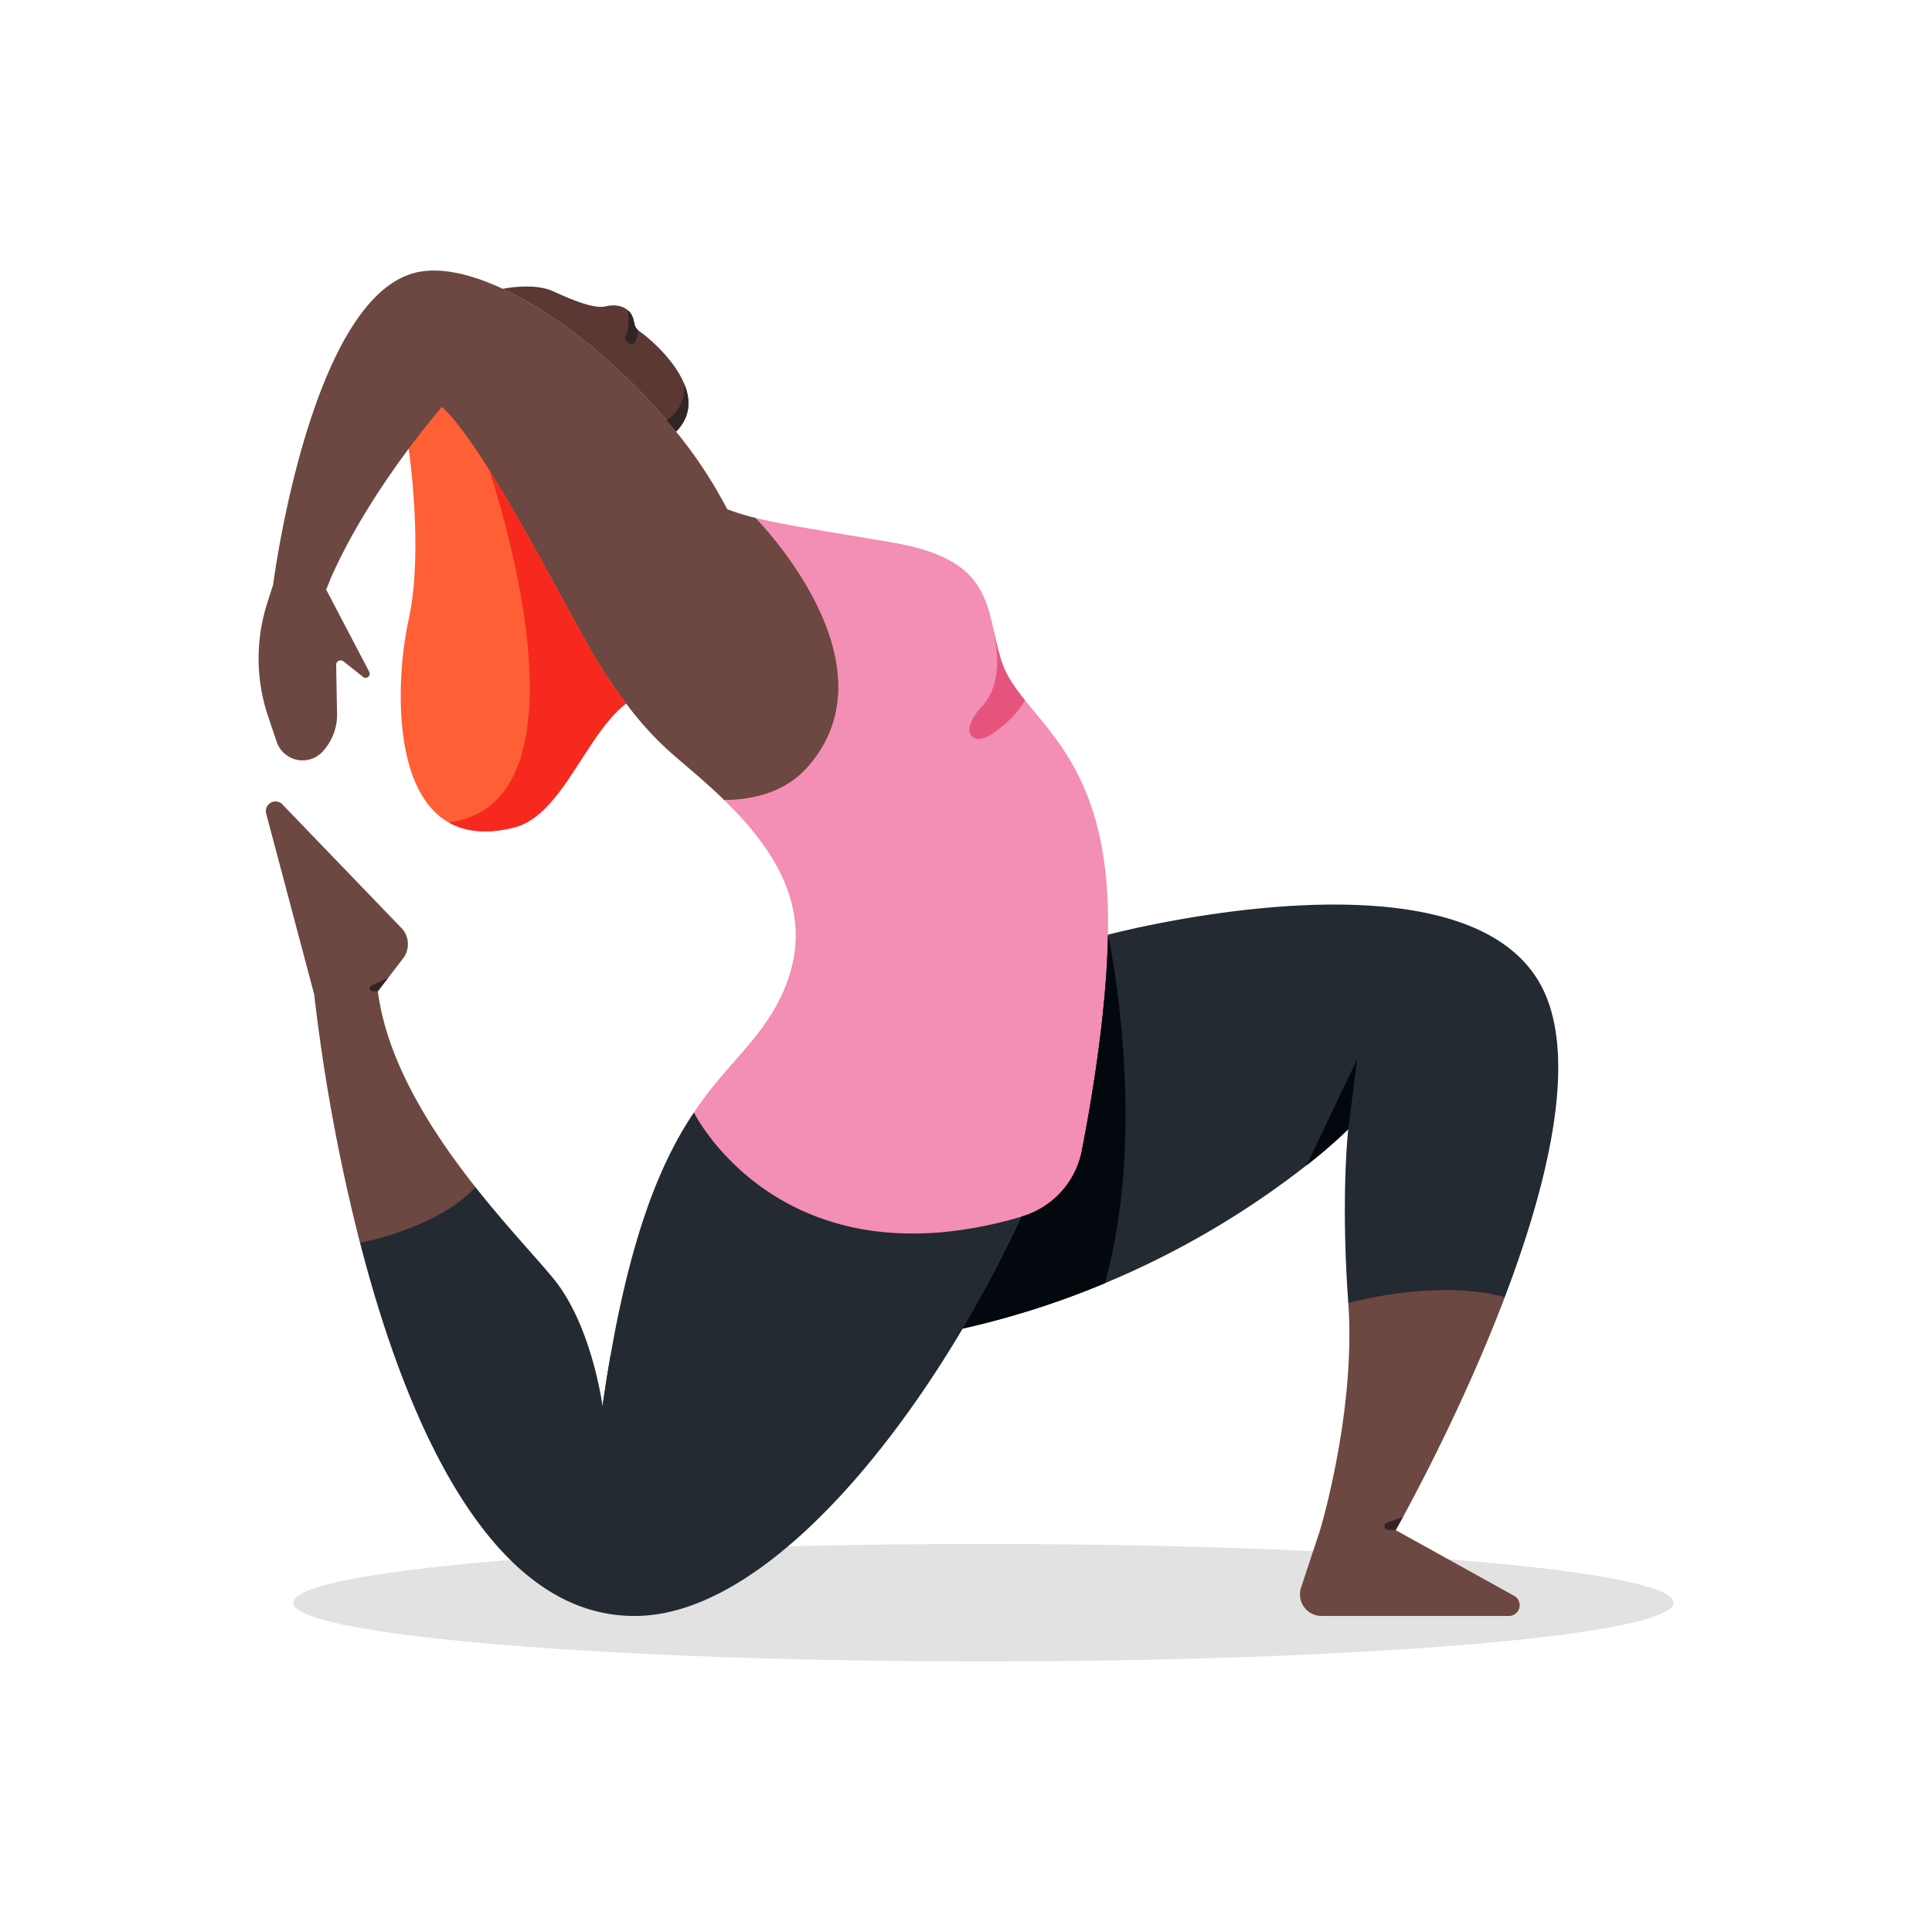 <svg viewBox="0 0 1000 1000" xmlns="http://www.w3.org/2000/svg"><path d="m498.23 687.71-72.27-20s-75.56-27.17-66.68-91.69l107.07-37-7.35-100.35-84.22-24.62-8.84-60.24 24.89-85.81 81 41.75 78.92 187.25 22.72-13.19 55.91 54.67-78.63 121.06z" fill="#6d4741"/><ellipse cx="508.99" cy="829.56" fill="#e2e2e2" rx="357.25" ry="30.41"/><path d="m195.57 513.07 5.32-6.91 8-10.41a12.19 12.19 0 0 0 -.58-14.85l-61.79-64.17a5 5 0 0 0 -8.79 4.23l24.91 93.8a963.93 963.93 0 0 0 23.7 128.52s42 25.58 59.73-28.83c-22.52-28.52-45.73-64.56-50.5-101.38z" fill="#6d4741"/><path d="m783.72 826-61.32-34s1.38-2.39 3.76-6.77c1-1.85 2.2-4 3.54-6.59 10.88-20.38 31.86-61.67 49.17-107.19-39-76.49-81 3.06-81 3.06 4 56.1-14.61 117.49-14.61 117.49l-9.85 29.78a11.19 11.19 0 0 0 10.59 14.64h97a5.56 5.56 0 0 0 2.72-10.42z" fill="#6d4741"/><path d="m528.82 629.72q-3.51 7.5-7.21 15v.06s-38.29 1.24-55.22-6.29l-.28-.13a170.66 170.66 0 0 0 32.57-1.89 219.43 219.43 0 0 0 30.14-6.75z" fill="#03080e"/><path d="m316.86 753.68-5-25.83c1.32-9.33 2.72-18.1 4.17-26.4z" fill="#03080e"/><g fill="#322425"><path d="m200.89 506.16-5.32 6.91h-2.64a1.56 1.56 0 0 1 -.65-3z"/><path d="m726.16 785.18c-2.38 4.38-3.76 6.77-3.76 6.77h-3.78a2 2 0 0 1 -.67-3.88z"/><path d="m228.76 210.6s-3.45 3.94-8.85 10.74l-7.15-25.69z"/><path d="m168.79 305.03-.02.02h-7.61l9.57-4.68z"/></g><path d="m324.06 364.12c-21.09 16.25-33.23 58-58 64.2-14.32 3.57-25.36 2.15-33.8-2.62-30.26-17.12-26.86-77.51-20.73-105.14 7.84-35.3 0-88.3 0-88.3-4.12-17.86 17.23-49.49 17.23-49.49 7 6.47 46.13 26.49 55 40.64 17 27 27.95 49.28 39.82 70.55 0 0 6.51 22.07 6.61 22.24 1.18 2.23 18.17 22.25-6.13 47.92z" fill="#ff5f34"/><path d="m573.47 483.78c-.71 39.46-8.2 84.37-13.51 111.66a44.46 44.46 0 0 1 -30.89 34.2l-.25.08c-10.63 3.13-21.88 36.63-31.37 38-101.95 15.28-138.29-91.9-138.29-91.9 15.27-22.78 30.41-34.18 41.52-53.31 26.65-45.92.64-82.64-25.93-108.46 17.33-.22 32.69-5.07 43.37-17.26 47.29-54-27.29-128.8-27.29-128.8 17.21 4.26 40.78 7.49 72.09 13 41.29 7.27 46.65 24.14 51.18 44.14v.08c1.24 5.43 2.41 11.11 4.24 16.89 2.31 7.28 6.78 13.64 12.22 20.4 14.73 18.3 36.59 39.59 41.78 90.43a251 251 0 0 1 1.13 30.85z" fill="#f38eb4"/><path d="m390.83 268a114.45 114.45 0 0 1 -14.42-4.44 236.86 236.86 0 0 0 -26.47-40.14c-25.76-32-59.73-60-89.74-73.95-17.34-8.08-33.36-11.46-45.72-8.19-54.26 14.32-73.09 161.25-73.09 161.25l-3 9.44a93.83 93.83 0 0 0 .35 58.73l4.45 13.22a14.16 14.16 0 0 0 24.33 4.52l.52-.64a27.93 27.93 0 0 0 6.42-18.26l-.46-25.37a2.32 2.32 0 0 1 3.76-1.86l10.18 8.06a2.11 2.11 0 0 0 3.18-2.64l-22.35-42.68c11.24-27.75 29.37-54.8 42.76-72.79 3.1-4.17 5.95-7.83 8.38-10.92 5.4-6.8 8.85-10.74 8.85-10.74 20.35 18.83 53.5 83.64 71.6 116l.13.25a285.81 285.81 0 0 0 23.57 37.23 170.31 170.31 0 0 0 20.57 23.15c7.51 6.89 18.88 15.86 30.12 26.78 17.33-.22 32.69-5.07 43.37-17.26 47.29-53.94-27.29-128.75-27.29-128.75z" fill="#6d4741"/><path d="m528.82 629.72c-2.34 5 24.24 14.59 21.77 19.57l-17.32 21c-7.23 14.59-15.1 8.7-35 17.42-47.64 80.29-110.61 146.29-166.43 148.63-77.86 3.32-122-101.94-145.48-193.06 0 0 40-7.32 59.73-28.83 16.28 20.61 32.19 37.29 40.51 47.52 18.31 22.45 24.33 59.5 25.18 65.14l.09.74c1.32-9.33 2.72-18.1 4.17-26.4 11.76-67.28 27.52-102.38 43.12-125.63l.12.24c2.17 4.16 32.21 59.34 106.79 62.28a170.66 170.66 0 0 0 32.57-1.89 219.43 219.43 0 0 0 30.18-6.73z" fill="#232a32"/><path d="m349.94 223.41c-1.64-2-3.31-4-5-6-25.06-29.43-56.64-54.84-84.74-67.91.7-.15 16.27-3.29 26.16 1.28 10.12 4.66 21.34 9.23 27.21 7.77 4.83-1.18 9-.15 11.59 2.21a7.85 7.85 0 0 1 1.79 2.27c1.85 3.47.72 5.53 3.29 7.83a10.26 10.26 0 0 0 1.07.85c3 2 17.68 13.83 23.06 27.47 3.15 7.99 3.1 16.61-4.43 24.23z" fill="#5b3834"/><path d="m778.87 671.4c-35.67-9.73-81 3.06-81 3.06-4-56.09 0-90 0-90a261.67 261.67 0 0 1 -21.57 18.66 450.36 450.36 0 0 1 -104.47 61.09 442.49 442.49 0 0 1 -73.58 23.46c11.13-18.76 21.42-38.31 30.59-58l.25-.08a44.46 44.46 0 0 0 30.91-34.15c5.31-27.29 12.8-72.2 13.51-111.66h.06s188.54-50.07 225.58 29.32c17.38 37.28 1.47 101.12-20.28 158.3z" fill="#232a32"/><path d="m571.81 664.25a442.49 442.49 0 0 1 -73.58 23.46c11.13-18.76 21.42-38.31 30.59-58l.25-.08a44.46 44.46 0 0 0 30.93-34.19c5.31-27.29 12.8-72.2 13.51-111.66-.04 0 21.49 98.44-1.7 180.47z" fill="#03080e"/><path d="m324.06 364.12c-21.09 16.25-33.23 58-58 64.2-14.32 3.57-25.36 2.15-33.8-2.62 80.09-10.67 20.85-182.57 20.85-182.57 17 27 35.33 62.24 47.2 83.51l.13.25a285.81 285.81 0 0 0 23.62 37.23z" fill="#f7291f"/><path d="m530.56 362.48c-3.31 6-9.16 11.77-16.07 16.77-11.13 8.08-18.75-.24-6.42-13.37 13.29-14.16 6.26-38.35 6-40.69 1.24 5.43 2.41 11.11 4.24 16.89 2.34 7.28 6.81 13.64 12.25 20.4z" fill="#e6547d"/><path d="m702.45 548.25-4.6 36.25a261.67 261.67 0 0 1 -21.57 18.66z" fill="#03080e"/><g fill="#322425"><path d="m330.22 170.84a10.9 10.9 0 0 1 -1.66 6.38c-1.89 2.51-6.38-1.14-4.5-3.89s1.12-12.1 1.08-12.59a7.85 7.85 0 0 1 1.79 2.27c1.85 3.47.72 5.53 3.29 7.83z"/><path d="m349.94 223.41c-1.64-2-3.31-4-5-6 9.89-5.39 9.43-18.21 9.43-18.21 3.15 7.97 3.1 16.59-4.43 24.21z"/></g></svg>